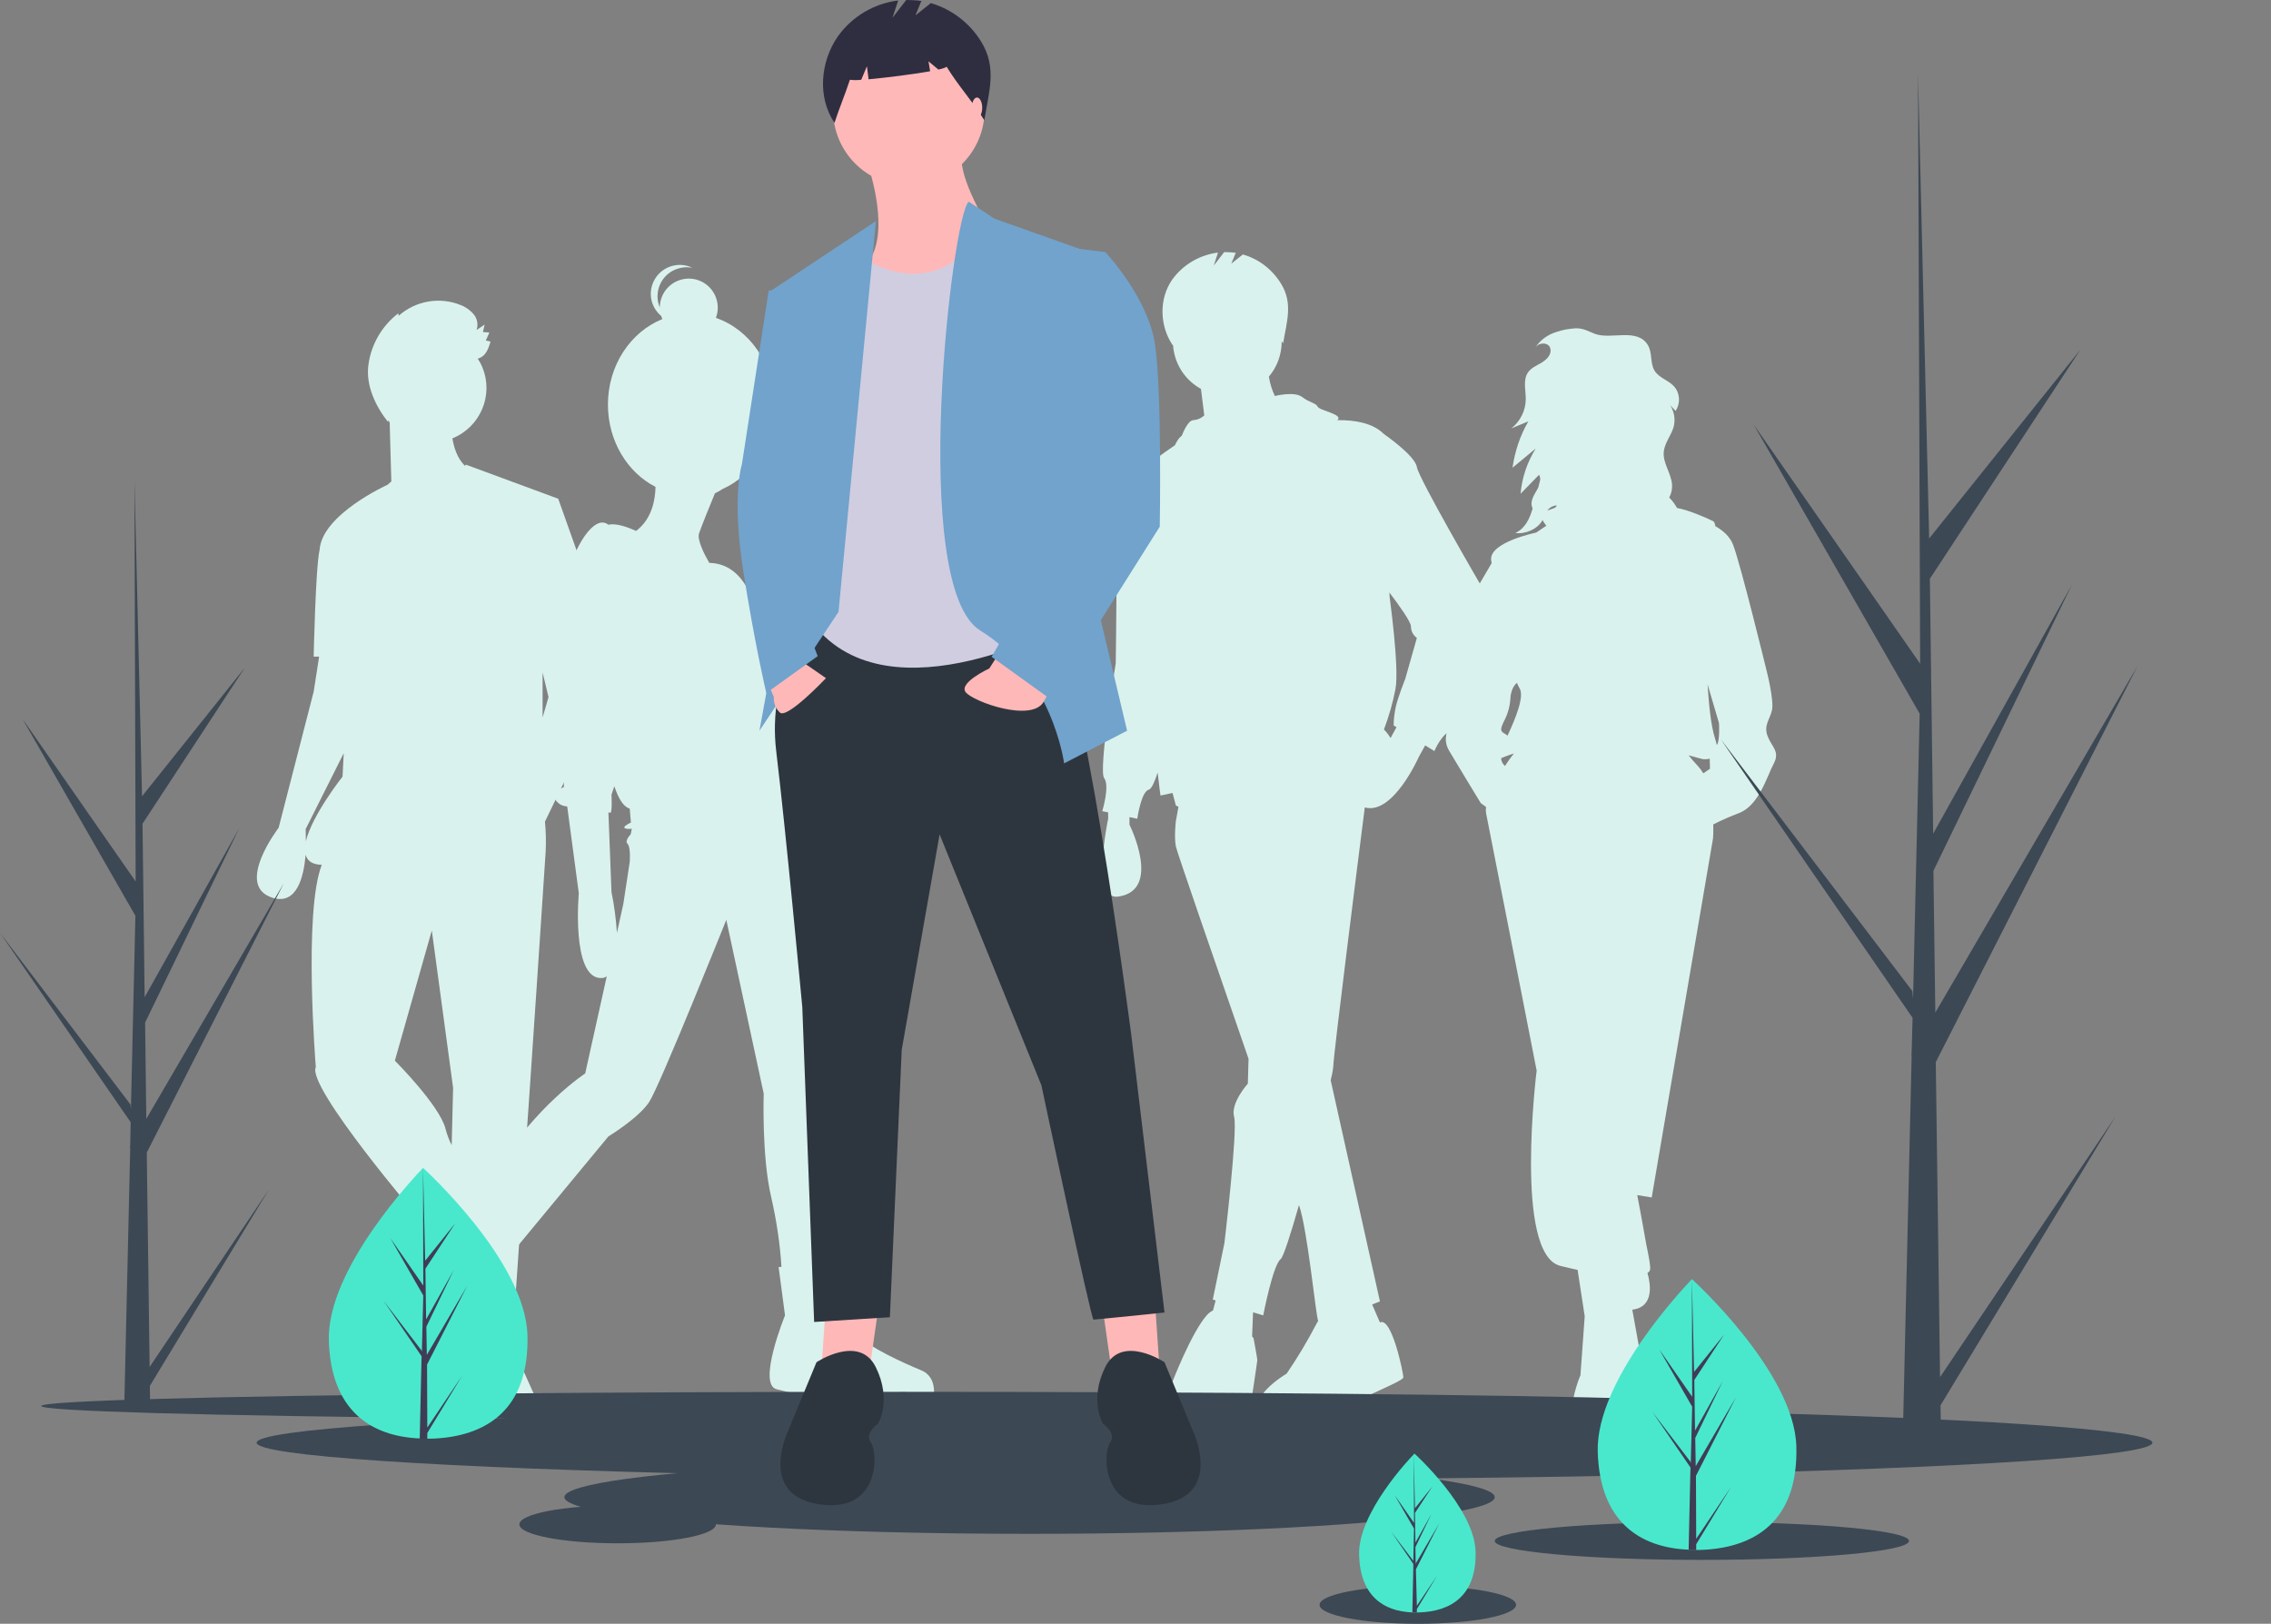 <?xml version="1.0" encoding="utf-8"?>
<!-- Generator: Adobe Illustrator 24.3.0, SVG Export Plug-In . SVG Version: 6.00 Build 0)  -->
<svg version="1.1" id="aea587a3-a3e8-4e0f-8220-a5d1e661ad74"
	 xmlns="http://www.w3.org/2000/svg" xmlns:xlink="http://www.w3.org/1999/xlink" x="0px" y="0px" viewBox="0 0 959.3 686"
	 style="enable-background:new 0 0 959.3 686;" xml:space="preserve">
<rect x="0" y="0" width="959.3" height="686" fill="#808080" stroke="none"/>
<style type="text/css">
	.st0{fill:#DAF2ED;}
	.st1{fill:#3C4854;}
	.st2{fill:#FFB8B8;}
	.st3{fill:#2D363F;}
	.st4{fill:#D0CDE1;}
	.st5{fill:#71A3CC;}
	.st6{fill:#2F2E41;}
	.st7{fill:#49E8CD;}
	.st8{fill:#3F3D56;}
</style>
<path class="st0" d="M746.7,311.1c-1.8-4.6,0.8-6.9,1.8-11c1-4.1-2.3-16.9-2.3-16.9s-10.8-44.3-14.1-53c-1.4-3.7-4.5-6.2-7.5-7.9
	c-0.2-1.1-0.5-1.9-0.9-2.1c-3-1.5-10.4-4.7-15.3-5.6c-0.9-1.6-2-3.1-3.3-4.4c0.9-1.7,1.3-3.5,1.2-5.4c-0.3-4.8-4-9.2-3.5-14
	c0.4-3.7,3-6.7,4.1-10.2c0.9-3.2,0.4-6.6-1.4-9.4c0.8,0.8,1.5,1.6,2.3,2.4c2.1-3.2,1.9-7.4-0.6-10.3c-2.4-2.7-6.4-3.6-8.3-6.7
	c-1.9-3.1-0.9-7.4-2.7-10.6c-4.4-7.8-15.8-2.3-22.6-5c-2.8-1.1-4.9-2.4-8.1-2.3c-2.7,0.2-5.3,0.6-7.9,1.5c-3.7,1.1-6.8,3.3-9,6.5
	c0.2-0.2,0.5-0.5,0.7-0.7c1.6-1.3,4.5-1.2,5.4,0.7c0.2,0.5,0.3,1,0.3,1.5c-0.1,2.3-2.1,4-4.1,5.2c-2,1.1-4.2,2.1-5.5,4
	c-2.1,3.1-0.9,7.3-0.9,11.1c0,4.9-2.3,9.5-6.1,12.5l7.2-3c-3.5,6-5.7,12.7-6.7,19.6l9.8-8.1c-3.6,5.8-5.8,12.3-6.4,19.1l7.8-8
	c0.4,0.6,0.5,1.3,0.5,2.1l-0.8,3.2c-0.3,0.6-0.6,1.2-1,1.8c-1.3,2.2-2.6,4.8-1.4,7.1l0,0c-1.2,4.2-3.1,8.4-7.3,10.4
	c4.6,0.5,9.5-1.8,11.5-5.5c0.3,0.7,0.8,1.3,1.2,1.9c0.1,0.2,0.3,0.3,0.4,0.5l-1.2,0.8l-3.1,2.1c0,0-20.2,4.1-19,11.8
	c0.1,0.3,0.1,0.7,0.2,1.1l-5.8,9.9l-8.5,28.7c0,0-4.4,9.2-3.6,13.1c0.8,3.8,0,5.4,0,12.3s-3.3,9.7,0,15.4c3.3,5.6,13.3,22,13.3,22
	l2.2,1.6c-0.1,1-0.1,2,0.1,3c2.1,10.3,21.3,108.4,21.3,108.4s-9.7,77.6,10,82.5c2.5,0.6,4.9,1.2,7.3,1.7l3,19.6l-1.8,24.9
	c0,0-13.6,30.8,11.3,32.5c24.9,1.8,13.6-26.7,13.6-26.7c1.3-2.4,1.8-5.2,1.5-7.9c-0.3-2.3-2.4-14.2-4.5-25.6
	c9.4-1.1,7.7-11.1,6.4-15.5c0.5-0.3,1-0.8,1.1-1.4c0.3-1-0.4-5-1.6-10.7c-1-5.6-2.6-14.7-3.8-20.8l6.1,1l25.9-151.7
	c0,0,0.2-2.4,0.1-5.9c3.5-1.8,7.2-3.4,10.9-4.8c8.5-3.3,11.8-15.6,14.6-20.8S748.5,315.7,746.7,311.1z M654.8,214.5
	c0.8-0.6,1.8-0.9,2.8-1c-0.2,1.2-2.3,1.5-4,2.2C654,215.2,654.4,214.8,654.8,214.5L654.8,214.5z M641.9,290.8
	c2.1,3.4-1.7,12.7-5.1,20c-1.9-1.7-4-1.1-1.6-5.9c1.6-3,2.6-6.3,2.8-9.7c0-0.6,0.3-4.9,2.8-6.7C641.1,289.3,641.5,290.1,641.9,290.8
	L641.9,290.8z M634.1,320.3c1.2-0.5,3-1.2,5.4-2c-1.2,1.5-2.5,3.3-3.8,5.3C634.7,322.7,634.1,321.5,634.1,320.3L634.1,320.3z
	 M717.2,323.6c-1.6-1.7-2.8-3.1-3.9-4.5c1.9,0.5,3.9,1.1,5.9,1.6c1,0.1,2,0.1,3-0.2c0.1,1.8,0.1,4.3,0.1,4.3l-2.8,1.9
	C718.9,325.7,718.1,324.6,717.2,323.6L717.2,323.6z M725.2,314.7C725.2,314.8,725.1,314.8,725.2,314.7c-0.2-0.9-0.5-1.9-0.8-2.9
	c-1.7-5.3-2.6-14.7-3.1-22.7l4.8,16.3C726.2,305.4,726.5,313.6,725.2,314.7L725.2,314.7z"/>
<path class="st0" d="M625.6,247.4c0,0-26.3-45.2-27.1-50.1c-0.8-4.9-14-14-14-14c-4.5-4.5-11.9-5.9-19.6-5.8c2.9-2.4-7.5-4-8.3-5.7
	c-0.8-1.6-3.3-1.6-6.6-4.1c-3.3-2.5-11.5-0.4-11.5-0.4c-1.2-2.6-2.1-5.4-2.5-8.2c3.5-4.1,5.4-9.4,5.4-14.8c0-0.1,0-0.1,0-0.2
	c0.2,0.3,0.4,0.7,0.6,1c1.5-9.2,4.3-16.9-0.9-25.3c-3.7-6-9.4-10.4-16.1-12.3l-4.9,3.9l1.9-4.6c-1.6-0.2-3.2-0.3-4.9-0.3l-4.4,5.7
	l1.8-5.5c-7.8,1-14.8,5.1-19.4,11.5c-5.6,8.1-5.3,19.5,0.3,27.7c0-0.1,0-0.1,0.1-0.2c0.5,7.8,4.9,14.8,11.8,18.6l1.4,11.2l0,0
	c-1.3,1.2-2.9,1.9-4.6,2c-2.5,0-4.9,6.6-4.9,6.6s-1.4,0.7-2.9,4c-3.9,2.6-15.7,10.9-20.1,16.7c-2.6,1.3-5.4,4.1-4.9,10.5
	c0.8,11.5,0,64.9,0,64.9s-7.4,45.2-4.9,48.5s-0.8,14-0.8,14l2.5,0.5v2.7c0,0-7.4,34.4,4.1,32.9c18.9-2.5,4.9-30.4,4.9-30.4v-3.2
	l3.3,0.7c0,0,1.6-11.5,4.9-12.3c1.1-0.3,2.5-3.4,3.7-7.2c0.7,6.1,1.2,9.7,1.2,9.7l5.1-1.1l1.4,5.3c0.4,0.2,0.7,0.4,1.1,0.5l-1.1,6.1
	c0,0-0.8,6.6,0,10.7c0.4,2.1,15.7,46.4,30.7,89.7l-0.3,10.5c0,0-7.4,8.2-5.8,14c1.6,5.8-4.1,53.4-4.1,53.4l-4.9,23.8l1.2,0.4
	l-1.1,4.2c-1,0.5-1.9,1.2-2.6,2c-6.6,7.4-14.8,28.8-14.8,28.8s-14.8,22.2,8.2,21.4c23-0.8,24.6-9,24.6-9s3.3-21.4,3.3-22.2
	s-1.6-9.3-1.6-9.3l-0.6-0.7l0.4-10.2l4.3,1.3c0,0,4.1-21.4,7.4-23.8c1.1-0.9,4.2-10.5,7.7-22.8c3.6,10.3,7,45.8,8.1,49
	c-0.4,0.5-0.7,1.1-1,1.7c-3.7,7.1-7.8,13.9-12.3,20.5c0,0-26.3,15.6,0,19.7c0,0,14.8,0.8,22.2-4.1c7.4-4.9,27.1-12.3,27.1-14
	s-4.9-25.8-9.9-23.2l0,0l-3.3-7.6l3.3-1.3l-20.8-93.4c0.5-2,0.9-4,1.1-6c0-4.3,10.6-88.1,13.3-109.3c11.9,3.4,22.8-21.3,22.8-21.3
	l2.7-4.9l3.9,2.4c0,0,3.3-8.2,8.2-9s14-44.4,14-50.1C628,254.4,627.2,250.7,625.6,247.4z M587.4,311.8c-0.8-1.3-1.7-2.5-2.8-3.6
	c2.1-5.6,3.8-11.4,4.9-17.3c1.6-9-2.5-38.6-2.5-38.6l-0.1-2c4,5.3,9.1,12.4,9.1,14.3c0,1.9,0.9,3.8,2.5,4.9l-4.9,17.3
	c0,0-3.3,8.2-4.1,12.3c-0.5,2.4-0.8,4.9-0.8,7.4l1.2,0.7L587.4,311.8z"/>
<path class="st0" d="M249.5,262.6l4.4-1l-18.1-50.9l-39-14.4c0,0-0.1,0.2-0.4,0.5c-3.3-3.2-4.7-7.9-5.3-11.6
	c11.8-4.8,17.5-18.2,12.7-29.9c-0.5-1.3-1.2-2.6-2-3.8c3.2-0.8,4.4-3.7,5.4-7.2c-0.7-0.2-1.3-0.3-2-0.4c0.5-1.1,1-2.3,1.5-3.4
	c-0.9-0.1-1.8-0.2-2.7-0.2c0.2-1.1,0.5-2.1,0.7-3.2c-1.1,0.8-2.3,1.6-3.4,2.3c0.8-2.3,0.3-4.8-1.2-6.6c-1.5-1.8-3.5-3.2-5.7-4
	c-8.8-3.5-18.9-1.7-26,4.6l-0.2-1c-6.9,5.3-11.5,13.2-12.6,21.9c-1.1,8.6,3,17.3,8.4,24.1c0-0.3-0.1-0.6-0.1-0.9
	c0.2,0.3,0.5,0.6,0.7,0.9l0.7,25l-1.6,1.4c0,0-27.7,12.5-28.7,27.5l0,0c-1.7,7.3-2.5,45.1-2.5,45.1h2.3l-2.3,14.8l-14.8,57.5
	c0,0-18.9,24.6-2.5,29.6c10.2,3.1,13.1-8.8,13.9-18.2c0.6,2.3,2.4,3.9,5.9,4.2c0.3,0,0.6,0,0.9,0.1c-7.8,20.1-2.5,85.4-2.5,85.4
	c-4.1,8.2,44.4,64.9,44.4,64.9l2.9-1.6l0.6,1.3c-1.6,0.2-2.7,0.3-2.7,0.3v25.5c0,0-7.4,25.5,2.5,30.4c2.6,1.3,5.2,0.3,7.8-1.7
	c-0.5,7.9-1.2,19.6-1.2,22.3c0,4.1,10.7,11.5,10.7,11.5s2.5,9,22.2,9s4.9-23.8,4.9-23.8l-10.7-23.8c0,0-0.8,0.4-3.2-1.6l0.9-9.5
	l4.8,0.4l6.6-96.1c0,0,5.8-85.4,6.6-98.6c0.2-4.2,0.1-8.4-0.3-12.6l24.1-49.8L249.5,262.6z M231.7,294.5l-2.5,8.6v-19L231.7,294.5z
	 M129.2,355.4c0-3-0.1-5.1-0.1-5.1l16.1-32.1l-0.5,9.9C144.6,328.2,131.8,344.4,129.2,355.4z M166.8,448.1l15.6-55l9,66.5l-0.6,24.2
	c-1.1-2.2-2-4.5-2.6-6.9C185.7,467,166.8,448.1,166.8,448.1z"/>
<path class="st0" d="M389.1,578.9c-7.7-3.2-22.6-10-24.5-13.6c-1.8-3.6-10.9-31.7-10.9-31.7l-2.3,0.2c-0.3-12.8-1.6-62.2-3.6-68.1
	c0,0,9.5-78.3-9.5-109.6l-3.4-13.8c1.1-5.5,1-18.4,0.3-20.6c-0.9-2.7,10.4-11.3,7.2-16.8s-11.8-24-11.8-24s0.9-11.8-11.3-22.6
	c0,0-3.6-20.2-19.7-20.5c-2.2-3.8-5.2-9.8-4.3-12.5c1-2.9,4.6-11.9,6.7-16.9c1.1-0.5,2.2-1.1,3.2-1.8c12.8-5.7,21.8-19.5,21.8-35.6
	c0-17.2-10.3-31.8-24.6-36.7c2.4-6.3-0.8-13.4-7.1-15.8c-6.3-2.4-13.4,0.8-15.8,7.1c-0.5,1.4-0.8,2.8-0.8,4.3
	c-2.6-6.2,0.3-13.4,6.5-16c1.5-0.6,3.1-1,4.8-1c0.8,0,1.6,0.1,2.4,0.2c-6.1-2.9-13.4-0.3-16.3,5.8c-2.4,5-1.1,11,3.2,14.6
	c0.1,0.4,0.3,0.9,0.5,1.3c-13.4,5.4-23,19.5-23,36.1c0,15.4,8.2,28.7,20.1,34.8c-0.1,5-1.3,13.4-8.2,18.6c-3.6-1.6-8.5-3.4-11.7-2.6
	c-1.6-1.3-4.1-1.7-7.5,1.7c-6.8,6.8-12.7,24.5-12.7,35.3s1.4,73.8,1.4,73.8s-7.2,2.7-2.3,6.8c1,0.9,2.3,1.3,3.7,1.4l4.9,36.7
	c0,0-3.2,35.3,9.1,35.8c1,0.1,1.9-0.2,2.7-0.7l-9.1,41c0,0-20.8,13.6-37.1,40.3c-8.4,13.8-12.6,22.2-14.7,27.2l-3-1.9L182.2,539
	c0,0-23.1,14-18.1,24.5s9.5,13.1,9.5,13.1l3.2-1.4l5.9,10.9c0,0,15.4,22.2,40.3,10.9c2.4-3.2,2.4-7.6,0-10.9
	c-4.1-5.9-14.5-18.6-14.5-18.6l6.8-34.4l-1.4-0.9l43.1-52.1c0,0,12.7-7.7,17.2-14.5s32.6-77,32.6-77l15.8,73.4
	c0,0-0.9,26.7,3.2,43.9c2.2,9.7,3.7,19.5,4.3,29.3l-1.2,0.1l2.7,20.4c0,0-11.8,29-3.6,31.2c5.8,1.5,11.7,2.6,17.7,3.2l0.9-3.2
	c0,0,34.9,19,47.5,5C394.1,592,396.8,582,389.1,578.9z M265.1,356.5c1.4,1.4,0.9,7.7,0.9,7.7l-2.7,17.7l-2.7,12.2
	c-0.4-5.8-1.1-11.5-2.3-17.2l-1.3-33.8c0.2,0.2,0.5,0.3,0.8,0.3c0.9,0,0.5-7.7,0.5-7.7s0.5-1.4,1.2-3.5c1.8,5.3,3.9,8.7,6.5,9.4
	l0.5,5.9c0,0-5.9,2.7-0.5,2.7c0.3,0,0.6-0.1,0.9-0.1l-0.5,2.4C266.4,352.5,263.7,355.2,265.1,356.5z"/>
<ellipse class="st1" cx="381.4" cy="594" rx="364" ry="6"/>
<ellipse class="st1" cx="508.8" cy="609.5" rx="400.4" ry="15.5"/>
<ellipse class="st1" cx="434.9" cy="632.5" rx="196.5" ry="15.5"/>
<ellipse class="st1" cx="718.9" cy="651" rx="87.5" ry="8"/>
<ellipse class="st1" cx="598.9" cy="678" rx="41.5" ry="8"/>
<ellipse class="st1" cx="260.9" cy="644" rx="41.5" ry="8"/>
<polygon class="st2" points="465.9,553.5 469.9,581.5 489.9,579.5 487.9,550.5 "/>
<polygon class="st2" points="370.9,553.5 366.9,581.5 346.9,579.5 348.9,550.5 "/>
<path class="st3" d="M341.9,263.5c0,0-18,21-14,54s11,108,11,108l5,133l32-2l5-113l16-91l43,106c0,0,21,99,22,99s30-3,30-3l-14-117
	c0,0-22-170-35-173S341.9,263.5,341.9,263.5z"/>
<path class="st3" d="M491.9,575.5c0,0-18-12-25,2s-1,24-1,24s6,4,3,8s-4,30,22,26c26-4,13-31,13-31L491.9,575.5z"/>
<path class="st3" d="M344.9,575.5c0,0,18-12,25,2s1,24,1,24s-6,4-3,8s4,30-22,26s-13-31-13-31L344.9,575.5z"/>
<path class="st2" d="M366.4,69c0,0,9,25,2,39s11,30,11,30s47-24,41-36s-16-28-14-38L366.4,69z"/>
<circle class="st2" cx="383.9" cy="46.5" r="32"/>
<path class="st4" d="M360.9,106.5c0,0,32.1,26.7,56.1-11.1l24.9,14.1l13,152c0,0-73,42-108,6l5-141L360.9,106.5z"/>
<polygon class="st5" points="370,93.4 325.7,122.8 341.4,195.6 320.8,308.7 354.2,258.5 "/>
<path class="st5" d="M409.2,85.2l10.9,7.2l44.3,15.7L457.4,230l18.7,78.7l-26.6,13.8c0,0-4.9-37.4-35.4-56.1
	C383.7,247.7,402.2,90.8,409.2,85.2z"/>
<path class="st2" d="M335.9,277.5l13,9c0,0-16.5,17.5-19.5,14.5c-1.8-1.7-2.7-4.1-2.5-6.5l-3-7L335.9,277.5z"/>
<path class="st2" d="M422.3,275.5l-4.4,6.9c0,0-13,6-10,10s28,13,33,4l5-9L422.3,275.5z"/>
<path class="st5" d="M331.6,121.8l-6.9,1l-11.3,73.3c0,0-4.4,13.3,0.5,44.7s9.8,52,9.8,52l21.7-15.6l-9.8-25.6l12.8-93.4
	L331.6,121.8z"/>
<path class="st5" d="M450.9,104.5l16,2c0,0,18,19,21,39s2,77,2,77l-46,73l-25-18l35-62l-17-74L450.9,104.5z"/>
<path class="st6" d="M414.4,17.5C409.6,9.7,402,3.9,393.2,1.3l-6.5,5.2l2.5-6.1c-2.1-0.3-4.3-0.4-6.4-0.4l-5.8,7.5l2.4-7.3
	c-10.3,1.3-19.5,6.8-25.5,15.2c-7.4,10.7-8.7,25.7-1.4,36.5c2-6.2,4.5-12,6.5-18.2c1.6,0.2,3.2,0.2,4.8,0l2.4-5.7l0.7,5.5
	c7.6-0.7,18.8-2.1,26-3.4l-0.7-4.2l4.2,3.5c2.2-0.5,3.5-1,3.4-1.3c5.3,8.6,10.6,14.1,16,22.7C417.7,38.7,421.3,28.6,414.4,17.5z"/>
<ellipse class="st2" cx="412.7" cy="45.5" rx="2.2" ry="4.3"/>
<path class="st7" d="M758.8,611c0.9,31.6-17.5,43.1-40.7,43.8c-0.5,0-1.1,0-1.6,0c-1.1,0-2.1,0-3.2-0.1c-20.9-0.9-37.5-12-38.4-41.3
	c-0.9-30.4,36.8-69.8,39.6-72.8l0,0c0.1-0.1,0.2-0.2,0.2-0.2S757.9,579.5,758.8,611z"/>
<path class="st8" d="M716.5,650.1l14.7-21.9l-14.7,24.2l0,2.5c-1.1,0-2.1,0-3.2-0.1l0.7-31.6l0-0.2l0,0l0.1-3L698,596.5l16.1,21.1
	l0.1,0.6l0.6-23.9l-13.9-24.2l13.9,20l-0.1-49.5l0-0.2l0,0.2l0.9,39l12.7-15.8l-12.6,19.2l0.3,21.4l11.7-20.9l-11.6,24l0.2,11.9
	l17-29.1l-16.9,33.2L716.5,650.1z"/>
<path class="st7" d="M222.8,564c0.9,31.6-17.5,43.1-40.7,43.8c-0.5,0-1.1,0-1.6,0c-1.1,0-2.1,0-3.2-0.1c-20.9-0.9-37.5-12-38.4-41.3
	c-0.9-30.4,36.8-69.8,39.6-72.8l0,0c0.1-0.1,0.2-0.2,0.2-0.2S221.9,532.5,222.8,564z"/>
<path class="st8" d="M180.5,603.1l14.7-21.9l-14.7,24.2l0,2.5c-1.1,0-2.1,0-3.2-0.1l0.7-31.6l0-0.2l0,0l0.1-3L162,549.5l16.1,21.1
	l0.1,0.6l0.6-23.9l-13.9-24.2l13.9,20l-0.1-49.5l0-0.2l0,0.2l0.9,39l12.7-15.8l-12.6,19.2l0.3,21.4l11.7-20.9l-11.6,24l0.2,11.9
	l17-29.1l-16.9,33.2L180.5,603.1z"/>
<path class="st7" d="M623.3,655.5c0.5,18.5-10.3,25.3-23.9,25.7c-0.3,0-0.6,0-0.9,0c-0.6,0-1.3,0-1.9,0c-12.3-0.5-22-7-22.5-24.3
	c-0.5-17.8,21.6-41,23.3-42.7l0,0c0.1-0.1,0.1-0.1,0.1-0.1S622.8,637,623.3,655.5z"/>
<path class="st8" d="M598.5,678.4l8.6-12.8l-8.6,14.2l0,1.4c-0.6,0-1.3,0-1.9,0l0.4-18.6l0-0.1l0,0l0-1.8l-9.4-13.7l9.4,12.4l0,0.4
	l0.3-14l-8.2-14.2l8.2,11.8l-0.1-29.1l0-0.1l0,0.1l0.5,22.9l7.4-9.3l-7.4,11.3l0.2,12.5l6.8-12.2l-6.8,14.1l0.1,7l10-17.1l-9.9,19.5
	L598.5,678.4z"/>
<path class="st6" d="M959.2,51.2c0-0.1,0.1-0.2,0.1-0.3c0,0,0,0.1,0,0.1L959.2,51.2z"/>
<path class="st1" d="M819.5,581.8l74.1-110.1l-73.9,122l0.2,12.4c-5.4,0-10.8,0-16.1-0.3l3.7-159.3l-0.1-1.2l0.1-0.2l0.4-15.1
	l-81.1-117.8l81,106.5l0.3,3.2l2.8-120.4l-70.1-122.1l70.3,101L810.2,31l0-0.8l0,0.8l4.7,196.5l63.9-79.8l-63.6,96.8l1.4,107.7
	L875.2,247l-58.5,120.9l0.8,59.9l85.4-146.4l-85.2,167.3L819.5,581.8z"/>
<path class="st1" d="M63.2,577.5l50.4-75l-50.3,83l0.1,8.4c-3.7,0-7.3,0-10.9-0.2l2.5-108.4l-0.1-0.8l0.1-0.2l0.2-10.2L0,394.1
	l55.1,72.5l0.2,2.2l1.9-81.9L9.5,303.7l47.8,68.7l-0.5-169.7l0-0.6l0,0.6L60,336.4l43.4-54.3L60.2,348l0.9,73.3l40-71.5L61.3,432
	l0.5,40.7l58.1-99.6L62,486.9L63.2,577.5z"/>
</svg>
